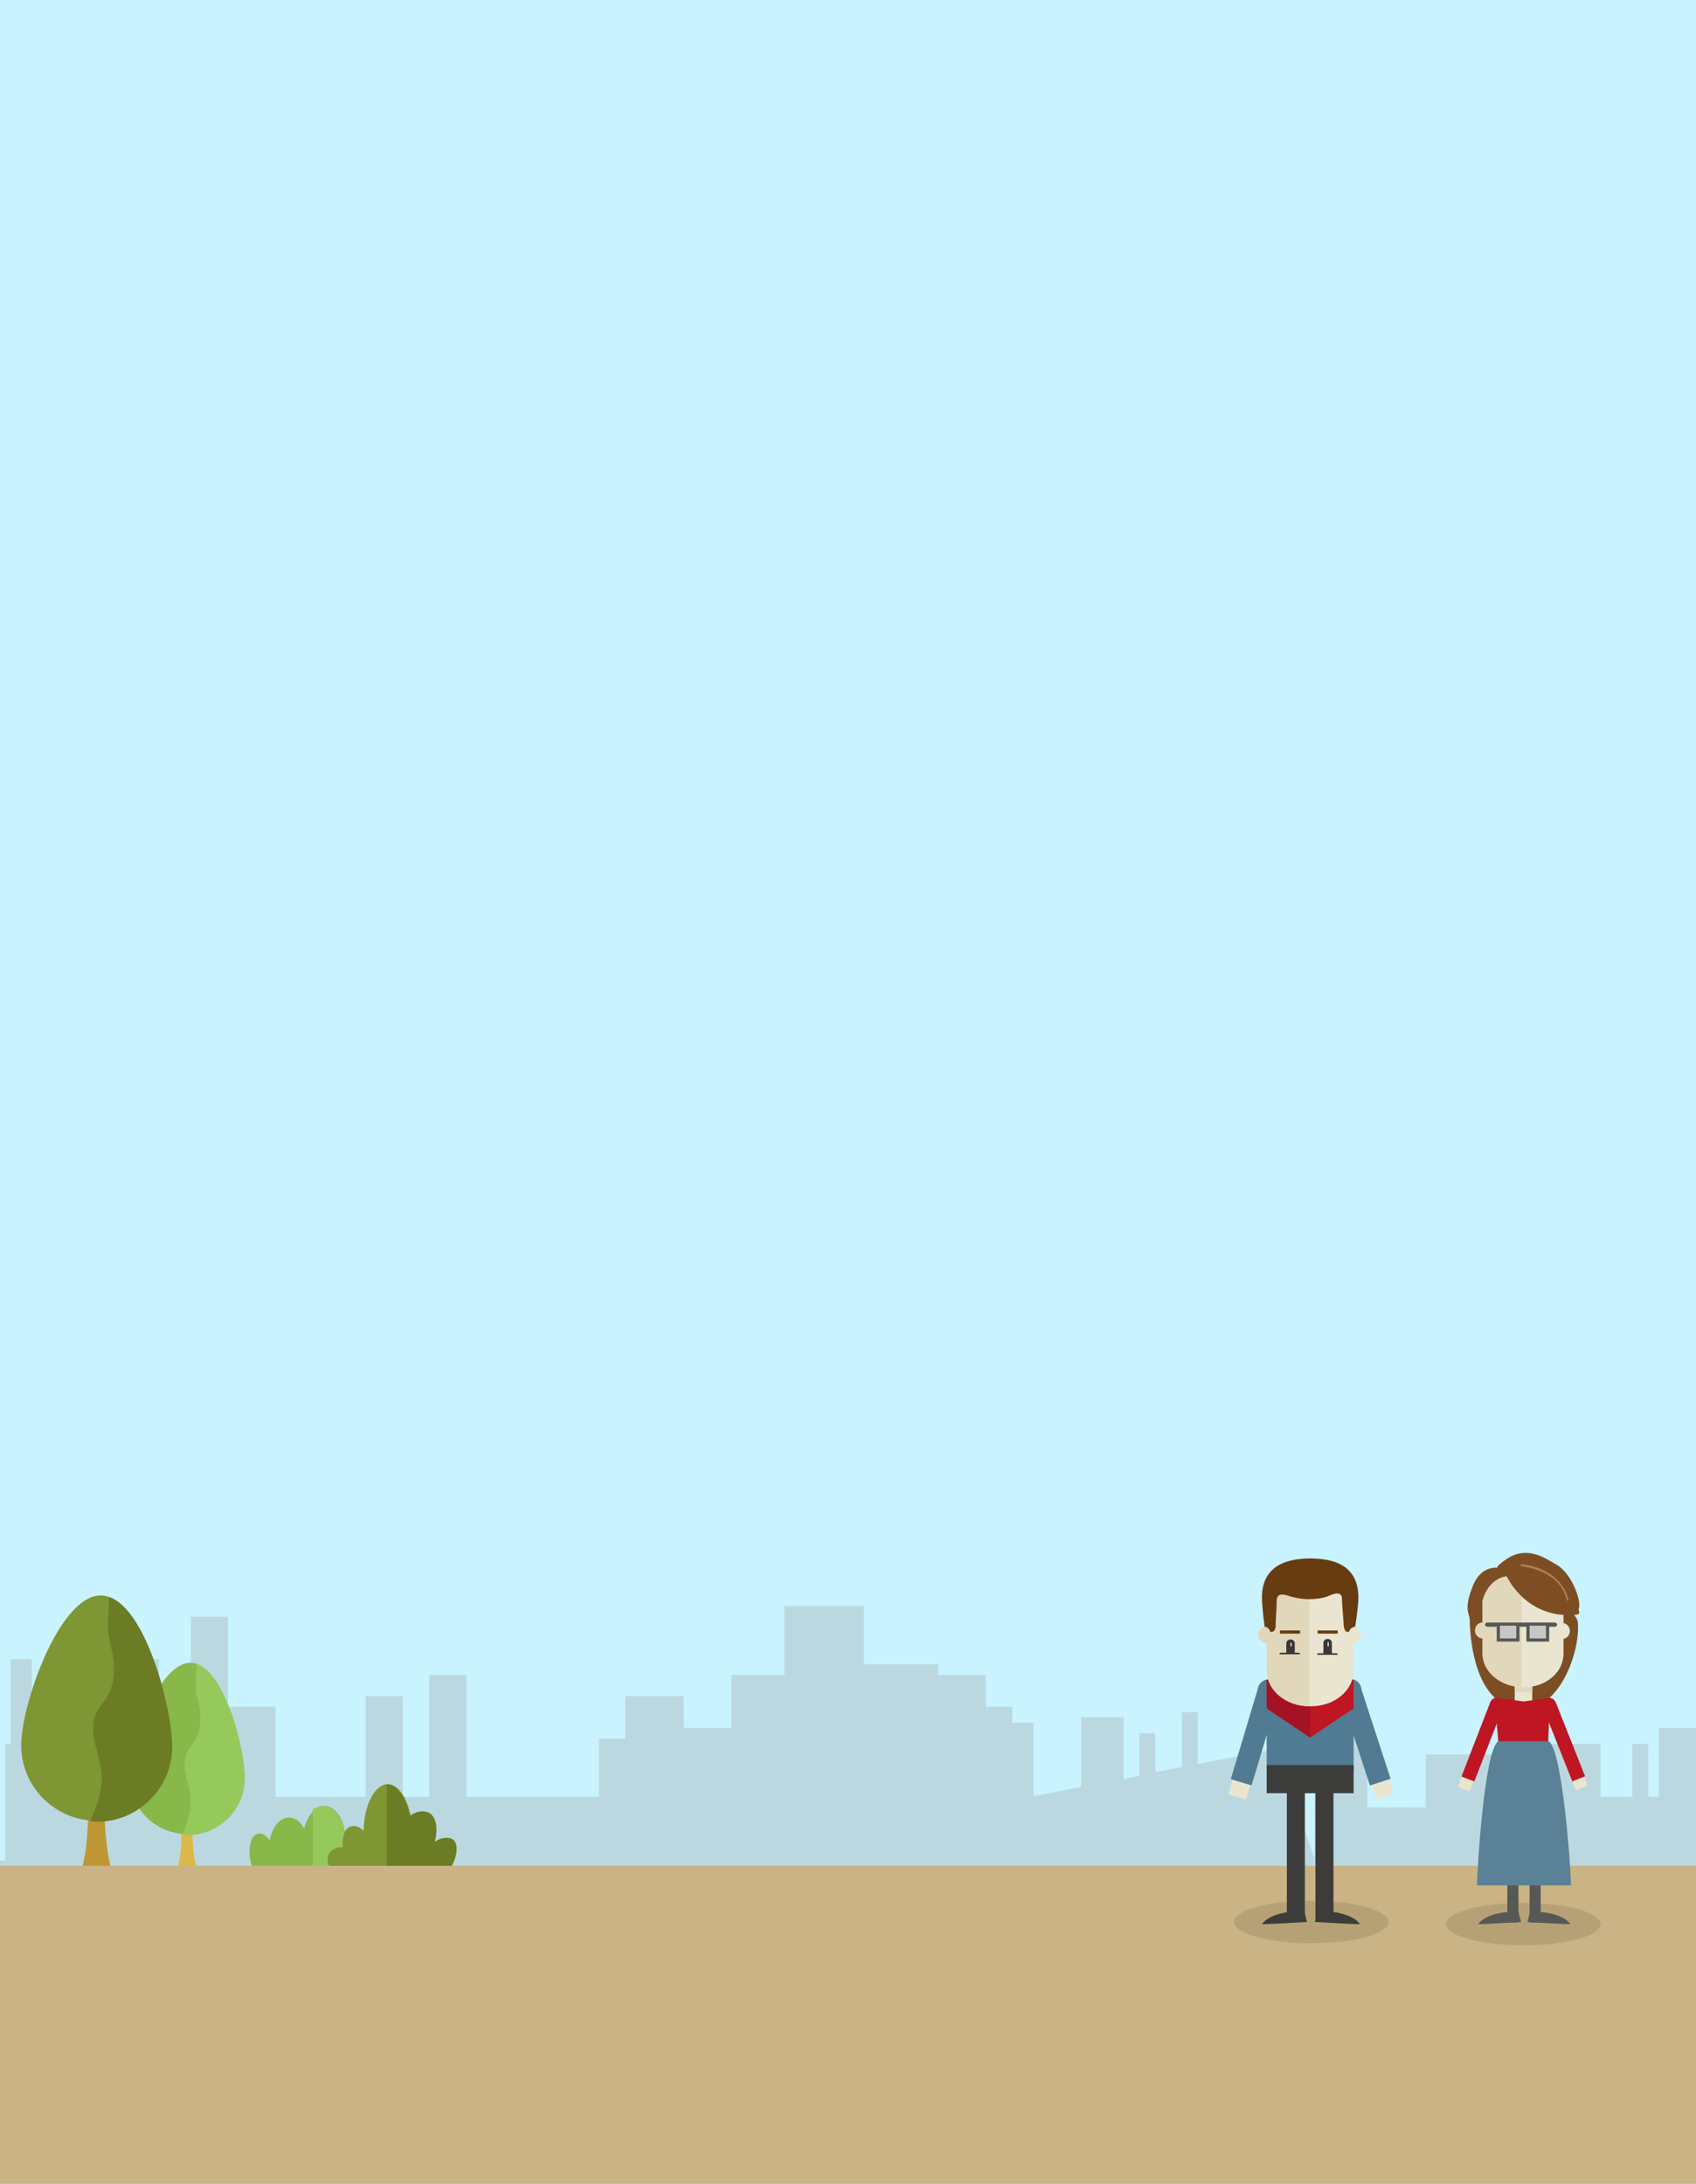<svg xmlns="http://www.w3.org/2000/svg" width="320" height="412" viewBox="0 0 320 412">
  <style>
    .st0{fill:#C9F3FF;} .st1{opacity:0.34;fill:#A4A6A9;} .st2{fill:none;} .st3{fill:#DCB848;} .st4{fill:#88B74A;} .st5{fill:#95C95B;} .st6{fill:#BE9734;} .st7{fill:#7E9633;} .st8{fill:#6B7C25;} .st9{fill:#CAB384;} .st10{opacity:0.1;} .st11{fill:#3C3C3B;} .st12{fill:#EAE5D0;} .st13{fill:#507B93;} .st14{fill:#BE1622;} .st15{fill:#A31324;} .st16{fill:#E1D8BC;} .st17{fill:#683C11;} .st18{fill:#3B363A;} .st19{fill:#FFFFFF;} .st20{fill:#575756;} .st21{fill:#7D4E24;} .st22{fill:#B17F4A;} .st23{fill:#C6C6C6;} .st24{fill:#5A8196;}
  </style>
  <path class="st0" d="M0 0h320v412H0z"/>
  <path class="st1" d="M313 326v13h-2v-10h-3v10h-6v-10h-10v12h-6v-10h-17v10h-11v-15h-4v-10h-2v10h-4v24.6l-7.1-20.7-14.9 2.9V323h-3v10.4l-5 .9V327h-3v8l-3 .7V324h-8v13.1l-9 1.8V325h-4v-3h-5v-6h-9v-2h-14v-11h-15v13h-10v10h-9v-6h-11v8h-5v11H88v-23h-7v23h-5v-19h-7v19H52v-17h-9v-17h-7v17h-6v-9h-2v-2h-3v2h-3v-5h-4v5h-2v-7h-4v7H9v16H6v-16H2v16H1v22H0v18h320v-43"/>
  <path class="st2" d="M0 273h320v79H0z"/>
  <g id="Tree_3_">
    <path class="st3" d="M37.2 352.5h-3.8c.7-1.5 1.1-6.4.6-7.8h2.5c-.4 1.4 0 6.3.7 7.8z"/>
    <path class="st4" d="M46.1 335.2c0 6-4.8 10.8-10.8 10.8-6 0-10.8-4.8-10.8-10.8 0-6 5.4-21.5 11.4-21.5s10.2 15.5 10.2 21.5z"/>
    <path class="st5" d="M37.1 313.9v.4c0 1.8-.4 3.7 0 5.5.3 1.3.7 2.7.7 4.1 0 1.5-.1 3-.9 4.3-.5.9-1.3 1.7-1.7 2.6-1.3 3 1 6.4.8 9.4-.1 1.7-.5 3.2-1.1 4.6-.2.4-.3.9-.5 1.3.3 0 .7.1 1 .1 6 0 10.8-4.8 10.8-10.8-.1-5.8-3.7-19.7-9.1-21.5z"/>
  </g>
  <g id="Tree_2_">
    <path class="st6" d="M21 352.5h-5.6c1.1-2.8 1.6-12.1.9-14.8H20c-.7 2.7 0 12 1 14.8z"/>
    <path class="st7" d="M32.4 329.3c0 7.8-6.4 14.2-14.2 14.2-7.8 0-14.2-6.4-14.2-14.2 0-7.8 7.2-28.3 15-28.3s13.4 20.5 13.4 28.3z"/>
    <path class="st8" d="M20.6 301.3v.5c-.1 2.4-.5 4.8 0 7.2.3 1.7.9 3.6.9 5.4 0 1.9-.2 3.9-1.2 5.6-.7 1.1-1.7 2.2-2.2 3.4-1.7 3.9 1.3 8.4 1.1 12.4-.1 2.2-.7 4.2-1.5 6.1-.2.6-.4 1.2-.7 1.7.4 0 .9.1 1.3.1 7.8 0 14.2-6.4 14.2-14.2-.1-7.5-4.9-25.8-11.9-28.2z"/>
  </g>
  <g id="Bush_4_">
    <path class="st4" d="M47.7 353h22.2c1.1-2.2 1.3-4 .5-4.5-.3-.2-.7-.4-1.2-.3 0-1.2-.3-2.3-1-2.6-.8-.3-2 .3-2.9 1.5-.2-3.6-1.9-6.4-4.1-6.4-1.7 0-3.2 1.8-3.8 4.3-.7-1.3-1.7-2.1-2.9-2.1-1.7 0-3.2 1.8-3.6 4.3-.7-1-1.6-1.5-2.4-1.2-1.3.4-1.8 3.1-1.1 5.7.1.3.2.2.3 1.3z"/>
    <path class="st5" d="M70.4 348.5c-.3-.2-.7-.4-1.2-.3 0-1.2-.3-2.3-1-2.6-.8-.3-2 .3-2.9 1.5-.2-3.6-2.2-6.4-4.3-6.4-.6 0-1 .2-2 .6V353h10.9c1.1-2.2 1.3-4 .5-4.5z"/>
  </g>
  <g id="Bush_1_">
    <path class="st7" d="M84.6 353c1.6-2.2 2.1-5 .9-5.9-.8-.6-2.2-.5-3.5.4.7-2.5.3-4.8-1.1-5.5-.9-.5-2.2-.3-3.4.6-.7-3.5-2.4-6-4.3-6-2.5 0-4.5 3.9-4.6 8.8-.8-.8-1.7-1.1-2.5-.8-1.1.4-1.6 2-1.4 3.9-1.2-.1-2.2.5-2.6 1.2-.5.8-.3 2.3.5 3.4h22z"/>
    <path class="st8" d="M85.5 347.1c-.8-.6-2.2-.5-3.5.4.7-2.5.3-4.8-1.1-5.5-.9-.5-2.4-.3-3.6.6-.6-3.3-2.3-5.8-4.3-6V353h11.6c1.6-2.2 2-5 .9-5.9z"/>
  </g>
  <path id="Ground_1_" class="st9" d="M0 352h320v60H0z"/>
  <ellipse class="st10" cx="287.4" cy="363" rx="14.6" ry="4"/>
  <ellipse class="st10" cx="247.4" cy="362.6" rx="14.6" ry="4"/>
  <path class="st11" d="M248.2 335.8h3.4v26.6h-3.4z"/>
  <path class="st11" d="M256.6 363c-1.6-2.2-6.1-2.4-6.1-2.4h-1.9l-.5 2c.1 0 8.5.5 8.5.4zm-13.8-27.2h3.4v26.6h-3.4z"/>
  <path class="st11" d="M238.1 363c1.6-2.2 6.1-2.4 6.1-2.4h1.9l.5 2s-8.4.5-8.5.4z"/>
  <path class="st12" d="M253.923 321.876l3.327-1.085 5.735 17.59-3.327 1.087z"/>
  <path class="st13" d="M252.742 319.263l3.898-1.27 5.735 17.586-3.898 1.27z"/>
  <ellipse transform="rotate(-60.35 254.754 318.91)" class="st13" cx="254.8" cy="318.9" rx="2.1" ry="2.1"/>
  <path class="st12" d="M231.744 338.518l5.32-17.72 3.353 1.007-5.32 17.72z"/>
  <path class="st13" d="M232.214 335.657l5.32-17.72 3.928 1.18-5.32 17.72z"/>
  <ellipse transform="rotate(-25.578 239.453 318.886)" class="st13" cx="239.4" cy="318.9" rx="2.1" ry="2.1"/>
  <path class="st13" d="M239 317.7h16.4v16.4H239z"/>
  <path class="st11" d="M239 333h16.4v5.3H239z"/>
  <path class="st14" d="M239 322.3v-5.4h16.4v5.4l-8.2 5.5"/>
  <path class="st15" d="M239 322.3v-5.4h8.2v10.9"/>
  <ellipse class="st12" cx="255.3" cy="308.4" rx="1.5" ry="1.6"/>
  <path class="st12" d="M255.4 315.2c0 3.7-3.6 6.7-8 6.7h-.3c-4.4 0-8-3-8-6.7v-11.8c0-3.7 3.6-6.7 8-6.7h.3c4.4 0 8 3 8 6.7v11.8z"/>
  <path class="st16" d="M247 321.9c-4.4 0-8-3-8-6.7v-11.8c0-3.7 3.6-6.7 8-6.7v25.2z"/>
  <ellipse class="st16" cx="239" cy="308.4" rx="1.6" ry="1.6"/>
  <path class="st17" d="M247.2 294c-2.2.1-9.1.1-9.1 7.4 0 1.7.5 5.5.5 5.5s.8 0 1.1 1l.5-.1s.6-.1.5-1.7c0-.4.2-3.4.2-4.3.1-1.6 2-.8 2.6-.6.8.2 2 .5 3.4.5 1.5 0 2.7-.2 3.5-.5.6-.2 2.9-1.5 2.8.6 0 .6.3 4 .3 4.3 0 1.5.5 1.7.5 1.7l.5.1c.3-1 1.2-1 1.2-1s.6-3.8.6-5.5c0-7.3-6.7-7.3-9.1-7.4z"/>
  <path class="st18" d="M252.4 312.2c0-.2-.1-.3-.3-.3h-3.3c-.2 0-.3.1-.3.3h3.9zm-1.1-.3v-2c0-.4-.4-.7-.8-.7s-.8.3-.8.7v2h1.6z"/>
  <path class="st19" d="M250.7 310.5c0 .1-.1.1-.1.1-.1 0-.1-.1-.1-.1v-.6c0-.1.1-.1.1-.1.1 0 .1.1.1.1v.6z"/>
  <path class="st17" d="M248.6 307.6h3.8v.6h-3.8zm-7.1 0h3.8v.6h-3.8z"/>
  <path class="st18" d="M245.3 312.1c0-.2-.1-.3-.3-.3h-3.3c-.2 0-.3.1-.3.3h3.9z"/>
  <path class="st18" d="M244.3 312v-2c0-.4-.4-.7-.8-.7s-.8.3-.8.7v2h1.6z"/>
  <path class="st19" d="M243.7 310.5c0 .1-.1.1-.1.1-.1 0-.1-.1-.1-.1v-.5c0-.1.1-.1.1-.1.1 0 .1.1.1.1v.5z"/>
  <path class="st20" d="M284.4 342.2h2.1v20.5h-2.1z"/>
  <path class="st20" d="M278.9 363c1.5-2.1 5.8-2.3 5.8-2.3h1.8l.5 1.9s-8.1.5-8.1.4zm9.7-20.8h2.1v20.5h-2.1z"/>
  <path class="st20" d="M296.3 363c-1.5-2.1-5.8-2.3-5.8-2.3h-1.8l-.5 1.9s8 .5 8.1.4z"/>
  <path class="st21" d="M277.3 304.7s-.5 17.7 10.2 17.7c6.7 0 10.7-10.7 10.2-16.3-.3-4.2-18.6-10.1-20.4-1.4z"/>
  <path class="st12" d="M285.8 316.2h3.3v6.2h-3.3z"/>
  <path class="st16" d="M289.1 319.3l-3.3-.1V318h3.3"/>
  <ellipse class="st12" cx="294.8" cy="307.7" rx="1.4" ry="1.5"/>
  <path class="st12" d="M295 312c0 3.5-3.3 6.3-7.4 6.3h-.3c-4.1 0-7.4-2.8-7.4-6.3v-11c0-3.5 3.3-6.3 7.4-6.3h.3c4.1 0 7.4 2.8 7.4 6.3v11z"/>
  <path class="st16" d="M287.1 318.2c-4.1 0-7.4-2.8-7.4-6.3V301c0-3.5 3.3-6.3 7.4-6.3v23.5z"/>
  <ellipse class="st16" cx="279.7" cy="307.6" rx="1.4" ry="1.5"/>
  <path class="st21" d="M279.3 305.6c-.1-6.8 3.8-8.2 5-8.2 0 0 3.3 7.4 11.8 7.3 2.9 0 1.5-.6 1.8-1.3.5-1.5-1.4-6.6-4.2-8.2-2.4-1.4-5.6-3.6-9.4-1.1-2.8 1.9-1.5 1.7-1.5 1.7s-3.3-.7-4.9 3.4c-1.5 3.7-1 4.8-.5 6.4"/>
  <path class="st22" d="M295.8 302c-.1 0-.2-.1-.2-.2-.6-2.4-2.2-4.2-4.8-5.3-1.9-.8-3.6-1-3.7-1-.1 0-.2-.1-.2-.2s.1-.2.2-.2 1.8.1 3.8 1c2.6 1.2 4.4 3.1 5 5.6.2.1.1.2-.1.3.1 0 .1 0 0 0z"/>
  <path class="st20" d="M293.4 306.9h-12.8c-.2 0-.4-.2-.4-.4s.2-.4.4-.4h12.8c.2 0 .4.2.4.4s-.2.4-.4.4z"/>
  <path class="st23" d="M282.7 306.5h3.7v3h-3.7z"/>
  <path class="st20" d="M286.7 309.7h-4.3v-3.5h4.3v3.5zm-3.7-.6h3.1v-2.4H283v2.4z"/>
  <path class="st23" d="M288.3 306.5h3.7v3h-3.7z"/>
  <path class="st20" d="M292.3 309.7H288v-3.5h4.3v3.5zm-3.7-.6h3.1v-2.4h-3.1v2.4z"/>
  <path class="st12" d="M275.045 337.11l5.424-13.984 2.233.868-5.424 13.985z"/>
  <path class="st14" d="M275.75 335.157l5.425-13.985 2.424.94-5.428 13.985z"/>
  <ellipse transform="rotate(-2.6 282.44 321.59)" class="st14" cx="282.4" cy="321.6" rx="1.3" ry="1.3"/>
  <path class="st12" d="M291.802 323.804l2.232-.885 5.53 13.94-2.233.885z"/>
  <path class="st14" d="M291.124 322.13l2.417-.96 5.53 13.944-2.414.96z"/>
  <ellipse transform="rotate(-45.434 292.327 321.61)" class="st14" cx="292.3" cy="321.6" rx="1.3" ry="1.3"/>
  <path class="st14" d="M292 332.1l.4-11.8-4.9.7-5.5-.7 1 11.9"/>
  <path class="st24" d="M292.2 328.5c2.6 1.6 4.2 23.9 4.2 27.2h-17.7c0-3.3 1.4-25.6 4-27.2h9.5z"/>
</svg>
